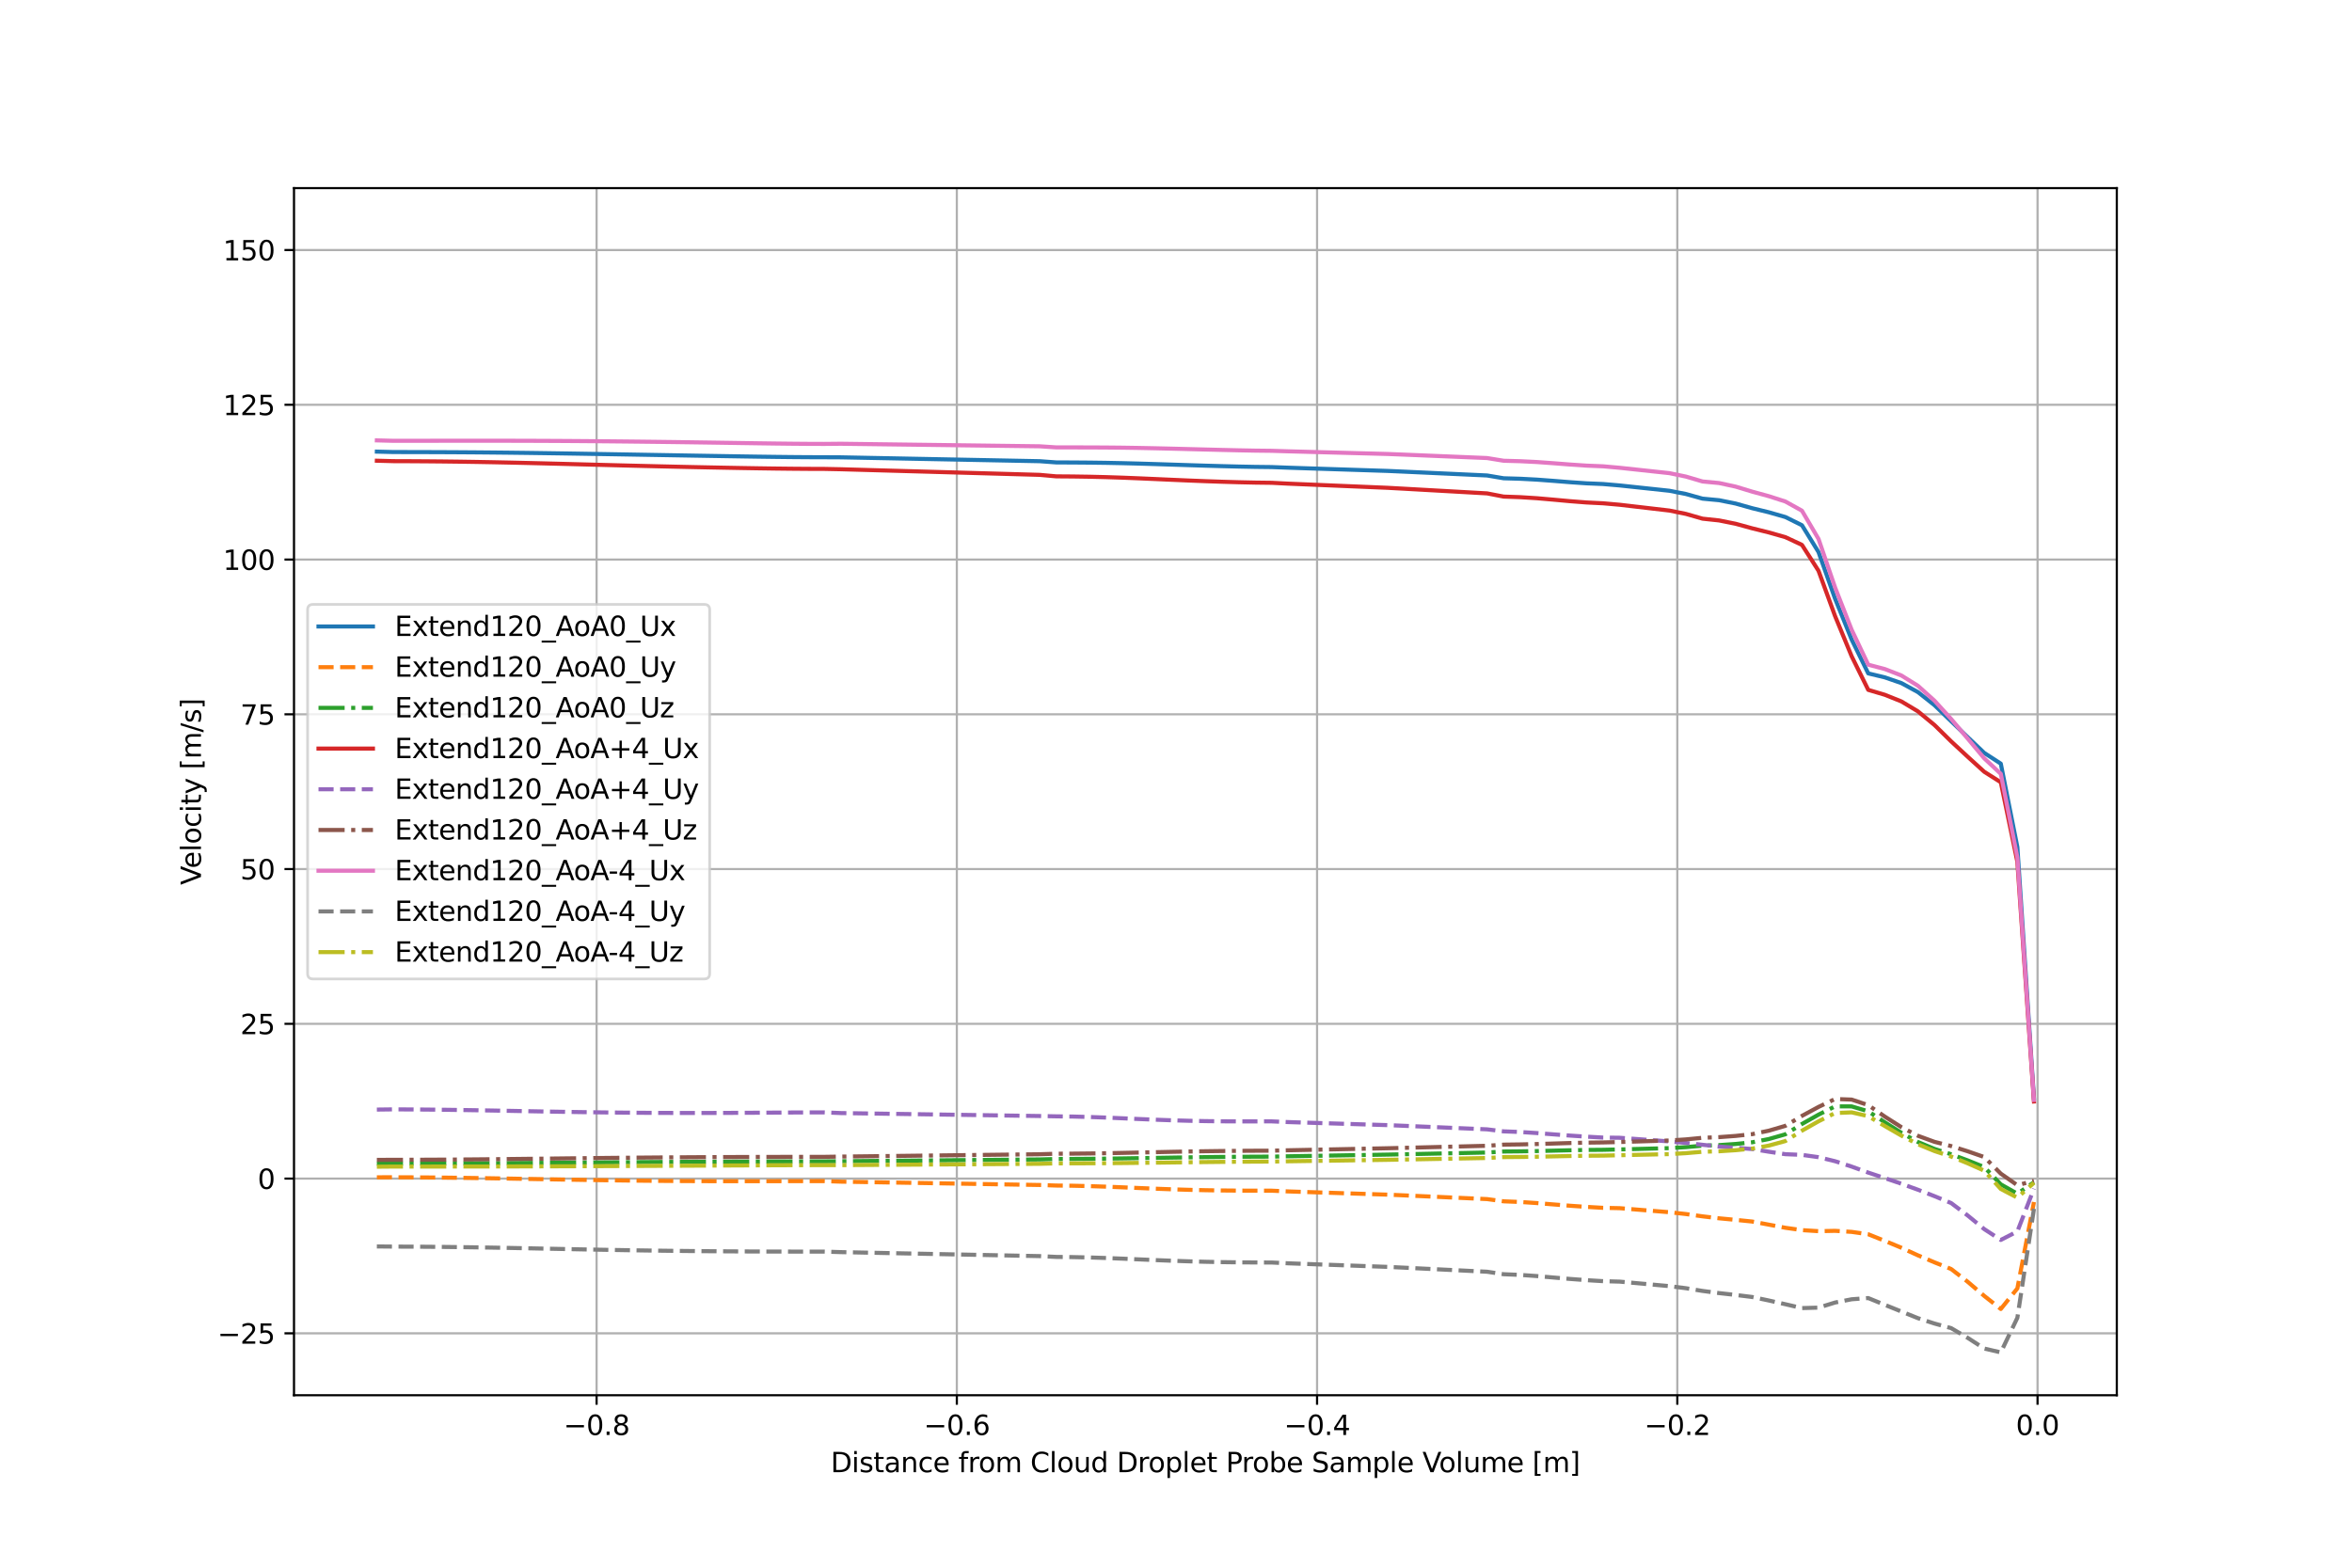<?xml version="1.0" encoding="utf-8" standalone="no"?>
<!DOCTYPE svg PUBLIC "-//W3C//DTD SVG 1.1//EN"
  "http://www.w3.org/Graphics/SVG/1.1/DTD/svg11.dtd">
<svg xmlns:xlink="http://www.w3.org/1999/xlink" width="864pt" height="576pt" viewBox="0 0 864 576" xmlns="http://www.w3.org/2000/svg" version="1.1">
 <defs>
  <style type="text/css">*{stroke-linejoin: round; stroke-linecap: butt}</style>
 </defs>
 <g id="figure_1">
  <g id="patch_1">
   <path d="M 0 576 
L 864 576 
L 864 0 
L 0 0 
z
" style="fill: #ffffff"/>
  </g>
  <g id="axes_1">
   <g id="patch_2">
    <path d="M 108 512.64 
L 777.6 512.64 
L 777.6 69.12 
L 108 69.12 
z
" style="fill: #ffffff"/>
   </g>
   <g id="matplotlib.axis_1">
    <g id="xtick_1">
     <g id="line2d_1">
      <path d="M 219.159 512.64 
L 219.159 69.12 
" clip-path="url(#p40cbc9aa6d)" style="fill: none; stroke: #b0b0b0; stroke-width: 0.8; stroke-linecap: square"/>
     </g>
     <g id="line2d_2">
      <defs>
       <path id="m7622309b55" d="M 0 0 
L 0 3.5 
" style="stroke: #000000; stroke-width: 0.8"/>
      </defs>
      <g>
       <use xlink:href="#m7622309b55" x="219.159" y="512.64" style="stroke: #000000; stroke-width: 0.8"/>
      </g>
     </g>
     <g id="text_1">
      <!-- −0.8 -->
      <g transform="translate(207.017 527.238) scale(0.1 -0.1)">
       <defs>
        <path id="DejaVuSans-2212" d="M 678 2272 
L 4684 2272 
L 4684 1741 
L 678 1741 
L 678 2272 
z
" transform="scale(0.016)"/>
        <path id="DejaVuSans-30" d="M 2034 4250 
Q 1547 4250 1301 3770 
Q 1056 3291 1056 2328 
Q 1056 1369 1301 889 
Q 1547 409 2034 409 
Q 2525 409 2770 889 
Q 3016 1369 3016 2328 
Q 3016 3291 2770 3770 
Q 2525 4250 2034 4250 
z
M 2034 4750 
Q 2819 4750 3233 4129 
Q 3647 3509 3647 2328 
Q 3647 1150 3233 529 
Q 2819 -91 2034 -91 
Q 1250 -91 836 529 
Q 422 1150 422 2328 
Q 422 3509 836 4129 
Q 1250 4750 2034 4750 
z
" transform="scale(0.016)"/>
        <path id="DejaVuSans-2e" d="M 684 794 
L 1344 794 
L 1344 0 
L 684 0 
L 684 794 
z
" transform="scale(0.016)"/>
        <path id="DejaVuSans-38" d="M 2034 2216 
Q 1584 2216 1326 1975 
Q 1069 1734 1069 1313 
Q 1069 891 1326 650 
Q 1584 409 2034 409 
Q 2484 409 2743 651 
Q 3003 894 3003 1313 
Q 3003 1734 2745 1975 
Q 2488 2216 2034 2216 
z
M 1403 2484 
Q 997 2584 770 2862 
Q 544 3141 544 3541 
Q 544 4100 942 4425 
Q 1341 4750 2034 4750 
Q 2731 4750 3128 4425 
Q 3525 4100 3525 3541 
Q 3525 3141 3298 2862 
Q 3072 2584 2669 2484 
Q 3125 2378 3379 2068 
Q 3634 1759 3634 1313 
Q 3634 634 3220 271 
Q 2806 -91 2034 -91 
Q 1263 -91 848 271 
Q 434 634 434 1313 
Q 434 1759 690 2068 
Q 947 2378 1403 2484 
z
M 1172 3481 
Q 1172 3119 1398 2916 
Q 1625 2713 2034 2713 
Q 2441 2713 2670 2916 
Q 2900 3119 2900 3481 
Q 2900 3844 2670 4047 
Q 2441 4250 2034 4250 
Q 1625 4250 1398 4047 
Q 1172 3844 1172 3481 
z
" transform="scale(0.016)"/>
       </defs>
       <use xlink:href="#DejaVuSans-2212"/>
       <use xlink:href="#DejaVuSans-30" x="83.789"/>
       <use xlink:href="#DejaVuSans-2e" x="147.412"/>
       <use xlink:href="#DejaVuSans-38" x="179.199"/>
      </g>
     </g>
    </g>
    <g id="xtick_2">
     <g id="line2d_3">
      <path d="M 351.491 512.64 
L 351.491 69.12 
" clip-path="url(#p40cbc9aa6d)" style="fill: none; stroke: #b0b0b0; stroke-width: 0.8; stroke-linecap: square"/>
     </g>
     <g id="line2d_4">
      <g>
       <use xlink:href="#m7622309b55" x="351.491" y="512.64" style="stroke: #000000; stroke-width: 0.8"/>
      </g>
     </g>
     <g id="text_2">
      <!-- −0.6 -->
      <g transform="translate(339.349 527.238) scale(0.1 -0.1)">
       <defs>
        <path id="DejaVuSans-36" d="M 2113 2584 
Q 1688 2584 1439 2293 
Q 1191 2003 1191 1497 
Q 1191 994 1439 701 
Q 1688 409 2113 409 
Q 2538 409 2786 701 
Q 3034 994 3034 1497 
Q 3034 2003 2786 2293 
Q 2538 2584 2113 2584 
z
M 3366 4563 
L 3366 3988 
Q 3128 4100 2886 4159 
Q 2644 4219 2406 4219 
Q 1781 4219 1451 3797 
Q 1122 3375 1075 2522 
Q 1259 2794 1537 2939 
Q 1816 3084 2150 3084 
Q 2853 3084 3261 2657 
Q 3669 2231 3669 1497 
Q 3669 778 3244 343 
Q 2819 -91 2113 -91 
Q 1303 -91 875 529 
Q 447 1150 447 2328 
Q 447 3434 972 4092 
Q 1497 4750 2381 4750 
Q 2619 4750 2861 4703 
Q 3103 4656 3366 4563 
z
" transform="scale(0.016)"/>
       </defs>
       <use xlink:href="#DejaVuSans-2212"/>
       <use xlink:href="#DejaVuSans-30" x="83.789"/>
       <use xlink:href="#DejaVuSans-2e" x="147.412"/>
       <use xlink:href="#DejaVuSans-36" x="179.199"/>
      </g>
     </g>
    </g>
    <g id="xtick_3">
     <g id="line2d_5">
      <path d="M 483.823 512.64 
L 483.823 69.12 
" clip-path="url(#p40cbc9aa6d)" style="fill: none; stroke: #b0b0b0; stroke-width: 0.8; stroke-linecap: square"/>
     </g>
     <g id="line2d_6">
      <g>
       <use xlink:href="#m7622309b55" x="483.823" y="512.64" style="stroke: #000000; stroke-width: 0.8"/>
      </g>
     </g>
     <g id="text_3">
      <!-- −0.4 -->
      <g transform="translate(471.681 527.238) scale(0.1 -0.1)">
       <defs>
        <path id="DejaVuSans-34" d="M 2419 4116 
L 825 1625 
L 2419 1625 
L 2419 4116 
z
M 2253 4666 
L 3047 4666 
L 3047 1625 
L 3713 1625 
L 3713 1100 
L 3047 1100 
L 3047 0 
L 2419 0 
L 2419 1100 
L 313 1100 
L 313 1709 
L 2253 4666 
z
" transform="scale(0.016)"/>
       </defs>
       <use xlink:href="#DejaVuSans-2212"/>
       <use xlink:href="#DejaVuSans-30" x="83.789"/>
       <use xlink:href="#DejaVuSans-2e" x="147.412"/>
       <use xlink:href="#DejaVuSans-34" x="179.199"/>
      </g>
     </g>
    </g>
    <g id="xtick_4">
     <g id="line2d_7">
      <path d="M 616.155 512.64 
L 616.155 69.12 
" clip-path="url(#p40cbc9aa6d)" style="fill: none; stroke: #b0b0b0; stroke-width: 0.8; stroke-linecap: square"/>
     </g>
     <g id="line2d_8">
      <g>
       <use xlink:href="#m7622309b55" x="616.155" y="512.64" style="stroke: #000000; stroke-width: 0.8"/>
      </g>
     </g>
     <g id="text_4">
      <!-- −0.2 -->
      <g transform="translate(604.013 527.238) scale(0.1 -0.1)">
       <defs>
        <path id="DejaVuSans-32" d="M 1228 531 
L 3431 531 
L 3431 0 
L 469 0 
L 469 531 
Q 828 903 1448 1529 
Q 2069 2156 2228 2338 
Q 2531 2678 2651 2914 
Q 2772 3150 2772 3378 
Q 2772 3750 2511 3984 
Q 2250 4219 1831 4219 
Q 1534 4219 1204 4116 
Q 875 4013 500 3803 
L 500 4441 
Q 881 4594 1212 4672 
Q 1544 4750 1819 4750 
Q 2544 4750 2975 4387 
Q 3406 4025 3406 3419 
Q 3406 3131 3298 2873 
Q 3191 2616 2906 2266 
Q 2828 2175 2409 1742 
Q 1991 1309 1228 531 
z
" transform="scale(0.016)"/>
       </defs>
       <use xlink:href="#DejaVuSans-2212"/>
       <use xlink:href="#DejaVuSans-30" x="83.789"/>
       <use xlink:href="#DejaVuSans-2e" x="147.412"/>
       <use xlink:href="#DejaVuSans-32" x="179.199"/>
      </g>
     </g>
    </g>
    <g id="xtick_5">
     <g id="line2d_9">
      <path d="M 748.487 512.64 
L 748.487 69.12 
" clip-path="url(#p40cbc9aa6d)" style="fill: none; stroke: #b0b0b0; stroke-width: 0.8; stroke-linecap: square"/>
     </g>
     <g id="line2d_10">
      <g>
       <use xlink:href="#m7622309b55" x="748.487" y="512.64" style="stroke: #000000; stroke-width: 0.8"/>
      </g>
     </g>
     <g id="text_5">
      <!-- 0.0 -->
      <g transform="translate(740.535 527.238) scale(0.1 -0.1)">
       <use xlink:href="#DejaVuSans-30"/>
       <use xlink:href="#DejaVuSans-2e" x="63.623"/>
       <use xlink:href="#DejaVuSans-30" x="95.41"/>
      </g>
     </g>
    </g>
    <g id="text_6">
     <!-- Distance from Cloud Droplet Probe Sample Volume [m] -->
     <g transform="translate(305.148 540.917) scale(0.1 -0.1)">
      <defs>
       <path id="DejaVuSans-44" d="M 1259 4147 
L 1259 519 
L 2022 519 
Q 2988 519 3436 956 
Q 3884 1394 3884 2338 
Q 3884 3275 3436 3711 
Q 2988 4147 2022 4147 
L 1259 4147 
z
M 628 4666 
L 1925 4666 
Q 3281 4666 3915 4102 
Q 4550 3538 4550 2338 
Q 4550 1131 3912 565 
Q 3275 0 1925 0 
L 628 0 
L 628 4666 
z
" transform="scale(0.016)"/>
       <path id="DejaVuSans-69" d="M 603 3500 
L 1178 3500 
L 1178 0 
L 603 0 
L 603 3500 
z
M 603 4863 
L 1178 4863 
L 1178 4134 
L 603 4134 
L 603 4863 
z
" transform="scale(0.016)"/>
       <path id="DejaVuSans-73" d="M 2834 3397 
L 2834 2853 
Q 2591 2978 2328 3040 
Q 2066 3103 1784 3103 
Q 1356 3103 1142 2972 
Q 928 2841 928 2578 
Q 928 2378 1081 2264 
Q 1234 2150 1697 2047 
L 1894 2003 
Q 2506 1872 2764 1633 
Q 3022 1394 3022 966 
Q 3022 478 2636 193 
Q 2250 -91 1575 -91 
Q 1294 -91 989 -36 
Q 684 19 347 128 
L 347 722 
Q 666 556 975 473 
Q 1284 391 1588 391 
Q 1994 391 2212 530 
Q 2431 669 2431 922 
Q 2431 1156 2273 1281 
Q 2116 1406 1581 1522 
L 1381 1569 
Q 847 1681 609 1914 
Q 372 2147 372 2553 
Q 372 3047 722 3315 
Q 1072 3584 1716 3584 
Q 2034 3584 2315 3537 
Q 2597 3491 2834 3397 
z
" transform="scale(0.016)"/>
       <path id="DejaVuSans-74" d="M 1172 4494 
L 1172 3500 
L 2356 3500 
L 2356 3053 
L 1172 3053 
L 1172 1153 
Q 1172 725 1289 603 
Q 1406 481 1766 481 
L 2356 481 
L 2356 0 
L 1766 0 
Q 1100 0 847 248 
Q 594 497 594 1153 
L 594 3053 
L 172 3053 
L 172 3500 
L 594 3500 
L 594 4494 
L 1172 4494 
z
" transform="scale(0.016)"/>
       <path id="DejaVuSans-61" d="M 2194 1759 
Q 1497 1759 1228 1600 
Q 959 1441 959 1056 
Q 959 750 1161 570 
Q 1363 391 1709 391 
Q 2188 391 2477 730 
Q 2766 1069 2766 1631 
L 2766 1759 
L 2194 1759 
z
M 3341 1997 
L 3341 0 
L 2766 0 
L 2766 531 
Q 2569 213 2275 61 
Q 1981 -91 1556 -91 
Q 1019 -91 701 211 
Q 384 513 384 1019 
Q 384 1609 779 1909 
Q 1175 2209 1959 2209 
L 2766 2209 
L 2766 2266 
Q 2766 2663 2505 2880 
Q 2244 3097 1772 3097 
Q 1472 3097 1187 3025 
Q 903 2953 641 2809 
L 641 3341 
Q 956 3463 1253 3523 
Q 1550 3584 1831 3584 
Q 2591 3584 2966 3190 
Q 3341 2797 3341 1997 
z
" transform="scale(0.016)"/>
       <path id="DejaVuSans-6e" d="M 3513 2113 
L 3513 0 
L 2938 0 
L 2938 2094 
Q 2938 2591 2744 2837 
Q 2550 3084 2163 3084 
Q 1697 3084 1428 2787 
Q 1159 2491 1159 1978 
L 1159 0 
L 581 0 
L 581 3500 
L 1159 3500 
L 1159 2956 
Q 1366 3272 1645 3428 
Q 1925 3584 2291 3584 
Q 2894 3584 3203 3211 
Q 3513 2838 3513 2113 
z
" transform="scale(0.016)"/>
       <path id="DejaVuSans-63" d="M 3122 3366 
L 3122 2828 
Q 2878 2963 2633 3030 
Q 2388 3097 2138 3097 
Q 1578 3097 1268 2742 
Q 959 2388 959 1747 
Q 959 1106 1268 751 
Q 1578 397 2138 397 
Q 2388 397 2633 464 
Q 2878 531 3122 666 
L 3122 134 
Q 2881 22 2623 -34 
Q 2366 -91 2075 -91 
Q 1284 -91 818 406 
Q 353 903 353 1747 
Q 353 2603 823 3093 
Q 1294 3584 2113 3584 
Q 2378 3584 2631 3529 
Q 2884 3475 3122 3366 
z
" transform="scale(0.016)"/>
       <path id="DejaVuSans-65" d="M 3597 1894 
L 3597 1613 
L 953 1613 
Q 991 1019 1311 708 
Q 1631 397 2203 397 
Q 2534 397 2845 478 
Q 3156 559 3463 722 
L 3463 178 
Q 3153 47 2828 -22 
Q 2503 -91 2169 -91 
Q 1331 -91 842 396 
Q 353 884 353 1716 
Q 353 2575 817 3079 
Q 1281 3584 2069 3584 
Q 2775 3584 3186 3129 
Q 3597 2675 3597 1894 
z
M 3022 2063 
Q 3016 2534 2758 2815 
Q 2500 3097 2075 3097 
Q 1594 3097 1305 2825 
Q 1016 2553 972 2059 
L 3022 2063 
z
" transform="scale(0.016)"/>
       <path id="DejaVuSans-20" transform="scale(0.016)"/>
       <path id="DejaVuSans-66" d="M 2375 4863 
L 2375 4384 
L 1825 4384 
Q 1516 4384 1395 4259 
Q 1275 4134 1275 3809 
L 1275 3500 
L 2222 3500 
L 2222 3053 
L 1275 3053 
L 1275 0 
L 697 0 
L 697 3053 
L 147 3053 
L 147 3500 
L 697 3500 
L 697 3744 
Q 697 4328 969 4595 
Q 1241 4863 1831 4863 
L 2375 4863 
z
" transform="scale(0.016)"/>
       <path id="DejaVuSans-72" d="M 2631 2963 
Q 2534 3019 2420 3045 
Q 2306 3072 2169 3072 
Q 1681 3072 1420 2755 
Q 1159 2438 1159 1844 
L 1159 0 
L 581 0 
L 581 3500 
L 1159 3500 
L 1159 2956 
Q 1341 3275 1631 3429 
Q 1922 3584 2338 3584 
Q 2397 3584 2469 3576 
Q 2541 3569 2628 3553 
L 2631 2963 
z
" transform="scale(0.016)"/>
       <path id="DejaVuSans-6f" d="M 1959 3097 
Q 1497 3097 1228 2736 
Q 959 2375 959 1747 
Q 959 1119 1226 758 
Q 1494 397 1959 397 
Q 2419 397 2687 759 
Q 2956 1122 2956 1747 
Q 2956 2369 2687 2733 
Q 2419 3097 1959 3097 
z
M 1959 3584 
Q 2709 3584 3137 3096 
Q 3566 2609 3566 1747 
Q 3566 888 3137 398 
Q 2709 -91 1959 -91 
Q 1206 -91 779 398 
Q 353 888 353 1747 
Q 353 2609 779 3096 
Q 1206 3584 1959 3584 
z
" transform="scale(0.016)"/>
       <path id="DejaVuSans-6d" d="M 3328 2828 
Q 3544 3216 3844 3400 
Q 4144 3584 4550 3584 
Q 5097 3584 5394 3201 
Q 5691 2819 5691 2113 
L 5691 0 
L 5113 0 
L 5113 2094 
Q 5113 2597 4934 2840 
Q 4756 3084 4391 3084 
Q 3944 3084 3684 2787 
Q 3425 2491 3425 1978 
L 3425 0 
L 2847 0 
L 2847 2094 
Q 2847 2600 2669 2842 
Q 2491 3084 2119 3084 
Q 1678 3084 1418 2786 
Q 1159 2488 1159 1978 
L 1159 0 
L 581 0 
L 581 3500 
L 1159 3500 
L 1159 2956 
Q 1356 3278 1631 3431 
Q 1906 3584 2284 3584 
Q 2666 3584 2933 3390 
Q 3200 3197 3328 2828 
z
" transform="scale(0.016)"/>
       <path id="DejaVuSans-43" d="M 4122 4306 
L 4122 3641 
Q 3803 3938 3442 4084 
Q 3081 4231 2675 4231 
Q 1875 4231 1450 3742 
Q 1025 3253 1025 2328 
Q 1025 1406 1450 917 
Q 1875 428 2675 428 
Q 3081 428 3442 575 
Q 3803 722 4122 1019 
L 4122 359 
Q 3791 134 3420 21 
Q 3050 -91 2638 -91 
Q 1578 -91 968 557 
Q 359 1206 359 2328 
Q 359 3453 968 4101 
Q 1578 4750 2638 4750 
Q 3056 4750 3426 4639 
Q 3797 4528 4122 4306 
z
" transform="scale(0.016)"/>
       <path id="DejaVuSans-6c" d="M 603 4863 
L 1178 4863 
L 1178 0 
L 603 0 
L 603 4863 
z
" transform="scale(0.016)"/>
       <path id="DejaVuSans-75" d="M 544 1381 
L 544 3500 
L 1119 3500 
L 1119 1403 
Q 1119 906 1312 657 
Q 1506 409 1894 409 
Q 2359 409 2629 706 
Q 2900 1003 2900 1516 
L 2900 3500 
L 3475 3500 
L 3475 0 
L 2900 0 
L 2900 538 
Q 2691 219 2414 64 
Q 2138 -91 1772 -91 
Q 1169 -91 856 284 
Q 544 659 544 1381 
z
M 1991 3584 
L 1991 3584 
z
" transform="scale(0.016)"/>
       <path id="DejaVuSans-64" d="M 2906 2969 
L 2906 4863 
L 3481 4863 
L 3481 0 
L 2906 0 
L 2906 525 
Q 2725 213 2448 61 
Q 2172 -91 1784 -91 
Q 1150 -91 751 415 
Q 353 922 353 1747 
Q 353 2572 751 3078 
Q 1150 3584 1784 3584 
Q 2172 3584 2448 3432 
Q 2725 3281 2906 2969 
z
M 947 1747 
Q 947 1113 1208 752 
Q 1469 391 1925 391 
Q 2381 391 2643 752 
Q 2906 1113 2906 1747 
Q 2906 2381 2643 2742 
Q 2381 3103 1925 3103 
Q 1469 3103 1208 2742 
Q 947 2381 947 1747 
z
" transform="scale(0.016)"/>
       <path id="DejaVuSans-70" d="M 1159 525 
L 1159 -1331 
L 581 -1331 
L 581 3500 
L 1159 3500 
L 1159 2969 
Q 1341 3281 1617 3432 
Q 1894 3584 2278 3584 
Q 2916 3584 3314 3078 
Q 3713 2572 3713 1747 
Q 3713 922 3314 415 
Q 2916 -91 2278 -91 
Q 1894 -91 1617 61 
Q 1341 213 1159 525 
z
M 3116 1747 
Q 3116 2381 2855 2742 
Q 2594 3103 2138 3103 
Q 1681 3103 1420 2742 
Q 1159 2381 1159 1747 
Q 1159 1113 1420 752 
Q 1681 391 2138 391 
Q 2594 391 2855 752 
Q 3116 1113 3116 1747 
z
" transform="scale(0.016)"/>
       <path id="DejaVuSans-50" d="M 1259 4147 
L 1259 2394 
L 2053 2394 
Q 2494 2394 2734 2622 
Q 2975 2850 2975 3272 
Q 2975 3691 2734 3919 
Q 2494 4147 2053 4147 
L 1259 4147 
z
M 628 4666 
L 2053 4666 
Q 2838 4666 3239 4311 
Q 3641 3956 3641 3272 
Q 3641 2581 3239 2228 
Q 2838 1875 2053 1875 
L 1259 1875 
L 1259 0 
L 628 0 
L 628 4666 
z
" transform="scale(0.016)"/>
       <path id="DejaVuSans-62" d="M 3116 1747 
Q 3116 2381 2855 2742 
Q 2594 3103 2138 3103 
Q 1681 3103 1420 2742 
Q 1159 2381 1159 1747 
Q 1159 1113 1420 752 
Q 1681 391 2138 391 
Q 2594 391 2855 752 
Q 3116 1113 3116 1747 
z
M 1159 2969 
Q 1341 3281 1617 3432 
Q 1894 3584 2278 3584 
Q 2916 3584 3314 3078 
Q 3713 2572 3713 1747 
Q 3713 922 3314 415 
Q 2916 -91 2278 -91 
Q 1894 -91 1617 61 
Q 1341 213 1159 525 
L 1159 0 
L 581 0 
L 581 4863 
L 1159 4863 
L 1159 2969 
z
" transform="scale(0.016)"/>
       <path id="DejaVuSans-53" d="M 3425 4513 
L 3425 3897 
Q 3066 4069 2747 4153 
Q 2428 4238 2131 4238 
Q 1616 4238 1336 4038 
Q 1056 3838 1056 3469 
Q 1056 3159 1242 3001 
Q 1428 2844 1947 2747 
L 2328 2669 
Q 3034 2534 3370 2195 
Q 3706 1856 3706 1288 
Q 3706 609 3251 259 
Q 2797 -91 1919 -91 
Q 1588 -91 1214 -16 
Q 841 59 441 206 
L 441 856 
Q 825 641 1194 531 
Q 1563 422 1919 422 
Q 2459 422 2753 634 
Q 3047 847 3047 1241 
Q 3047 1584 2836 1778 
Q 2625 1972 2144 2069 
L 1759 2144 
Q 1053 2284 737 2584 
Q 422 2884 422 3419 
Q 422 4038 858 4394 
Q 1294 4750 2059 4750 
Q 2388 4750 2728 4690 
Q 3069 4631 3425 4513 
z
" transform="scale(0.016)"/>
       <path id="DejaVuSans-56" d="M 1831 0 
L 50 4666 
L 709 4666 
L 2188 738 
L 3669 4666 
L 4325 4666 
L 2547 0 
L 1831 0 
z
" transform="scale(0.016)"/>
       <path id="DejaVuSans-5b" d="M 550 4863 
L 1875 4863 
L 1875 4416 
L 1125 4416 
L 1125 -397 
L 1875 -397 
L 1875 -844 
L 550 -844 
L 550 4863 
z
" transform="scale(0.016)"/>
       <path id="DejaVuSans-5d" d="M 1947 4863 
L 1947 -844 
L 622 -844 
L 622 -397 
L 1369 -397 
L 1369 4416 
L 622 4416 
L 622 4863 
L 1947 4863 
z
" transform="scale(0.016)"/>
      </defs>
      <use xlink:href="#DejaVuSans-44"/>
      <use xlink:href="#DejaVuSans-69" x="77.002"/>
      <use xlink:href="#DejaVuSans-73" x="104.785"/>
      <use xlink:href="#DejaVuSans-74" x="156.885"/>
      <use xlink:href="#DejaVuSans-61" x="196.094"/>
      <use xlink:href="#DejaVuSans-6e" x="257.373"/>
      <use xlink:href="#DejaVuSans-63" x="320.752"/>
      <use xlink:href="#DejaVuSans-65" x="375.732"/>
      <use xlink:href="#DejaVuSans-20" x="437.256"/>
      <use xlink:href="#DejaVuSans-66" x="469.043"/>
      <use xlink:href="#DejaVuSans-72" x="504.248"/>
      <use xlink:href="#DejaVuSans-6f" x="543.111"/>
      <use xlink:href="#DejaVuSans-6d" x="604.293"/>
      <use xlink:href="#DejaVuSans-20" x="701.705"/>
      <use xlink:href="#DejaVuSans-43" x="733.492"/>
      <use xlink:href="#DejaVuSans-6c" x="803.316"/>
      <use xlink:href="#DejaVuSans-6f" x="831.1"/>
      <use xlink:href="#DejaVuSans-75" x="892.281"/>
      <use xlink:href="#DejaVuSans-64" x="955.66"/>
      <use xlink:href="#DejaVuSans-20" x="1019.137"/>
      <use xlink:href="#DejaVuSans-44" x="1050.924"/>
      <use xlink:href="#DejaVuSans-72" x="1127.926"/>
      <use xlink:href="#DejaVuSans-6f" x="1166.789"/>
      <use xlink:href="#DejaVuSans-70" x="1227.971"/>
      <use xlink:href="#DejaVuSans-6c" x="1291.447"/>
      <use xlink:href="#DejaVuSans-65" x="1319.23"/>
      <use xlink:href="#DejaVuSans-74" x="1380.754"/>
      <use xlink:href="#DejaVuSans-20" x="1419.963"/>
      <use xlink:href="#DejaVuSans-50" x="1451.75"/>
      <use xlink:href="#DejaVuSans-72" x="1510.303"/>
      <use xlink:href="#DejaVuSans-6f" x="1549.166"/>
      <use xlink:href="#DejaVuSans-62" x="1610.348"/>
      <use xlink:href="#DejaVuSans-65" x="1673.824"/>
      <use xlink:href="#DejaVuSans-20" x="1735.348"/>
      <use xlink:href="#DejaVuSans-53" x="1767.135"/>
      <use xlink:href="#DejaVuSans-61" x="1830.611"/>
      <use xlink:href="#DejaVuSans-6d" x="1891.891"/>
      <use xlink:href="#DejaVuSans-70" x="1989.303"/>
      <use xlink:href="#DejaVuSans-6c" x="2052.779"/>
      <use xlink:href="#DejaVuSans-65" x="2080.562"/>
      <use xlink:href="#DejaVuSans-20" x="2142.086"/>
      <use xlink:href="#DejaVuSans-56" x="2173.873"/>
      <use xlink:href="#DejaVuSans-6f" x="2234.531"/>
      <use xlink:href="#DejaVuSans-6c" x="2295.713"/>
      <use xlink:href="#DejaVuSans-75" x="2323.496"/>
      <use xlink:href="#DejaVuSans-6d" x="2386.875"/>
      <use xlink:href="#DejaVuSans-65" x="2484.287"/>
      <use xlink:href="#DejaVuSans-20" x="2545.811"/>
      <use xlink:href="#DejaVuSans-5b" x="2577.598"/>
      <use xlink:href="#DejaVuSans-6d" x="2616.611"/>
      <use xlink:href="#DejaVuSans-5d" x="2714.023"/>
     </g>
    </g>
   </g>
   <g id="matplotlib.axis_2">
    <g id="ytick_1">
     <g id="line2d_11">
      <path d="M 108 489.895 
L 777.6 489.895 
" clip-path="url(#p40cbc9aa6d)" style="fill: none; stroke: #b0b0b0; stroke-width: 0.8; stroke-linecap: square"/>
     </g>
     <g id="line2d_12">
      <defs>
       <path id="maa94d35235" d="M 0 0 
L -3.5 0 
" style="stroke: #000000; stroke-width: 0.8"/>
      </defs>
      <g>
       <use xlink:href="#maa94d35235" x="108" y="489.895" style="stroke: #000000; stroke-width: 0.8"/>
      </g>
     </g>
     <g id="text_7">
      <!-- −25 -->
      <g transform="translate(79.895 493.695) scale(0.1 -0.1)">
       <defs>
        <path id="DejaVuSans-35" d="M 691 4666 
L 3169 4666 
L 3169 4134 
L 1269 4134 
L 1269 2991 
Q 1406 3038 1543 3061 
Q 1681 3084 1819 3084 
Q 2600 3084 3056 2656 
Q 3513 2228 3513 1497 
Q 3513 744 3044 326 
Q 2575 -91 1722 -91 
Q 1428 -91 1123 -41 
Q 819 9 494 109 
L 494 744 
Q 775 591 1075 516 
Q 1375 441 1709 441 
Q 2250 441 2565 725 
Q 2881 1009 2881 1497 
Q 2881 1984 2565 2268 
Q 2250 2553 1709 2553 
Q 1456 2553 1204 2497 
Q 953 2441 691 2322 
L 691 4666 
z
" transform="scale(0.016)"/>
       </defs>
       <use xlink:href="#DejaVuSans-2212"/>
       <use xlink:href="#DejaVuSans-32" x="83.789"/>
       <use xlink:href="#DejaVuSans-35" x="147.412"/>
      </g>
     </g>
    </g>
    <g id="ytick_2">
     <g id="line2d_13">
      <path d="M 108 433.034 
L 777.6 433.034 
" clip-path="url(#p40cbc9aa6d)" style="fill: none; stroke: #b0b0b0; stroke-width: 0.8; stroke-linecap: square"/>
     </g>
     <g id="line2d_14">
      <g>
       <use xlink:href="#maa94d35235" x="108" y="433.034" style="stroke: #000000; stroke-width: 0.8"/>
      </g>
     </g>
     <g id="text_8">
      <!-- 0 -->
      <g transform="translate(94.638 436.833) scale(0.1 -0.1)">
       <use xlink:href="#DejaVuSans-30"/>
      </g>
     </g>
    </g>
    <g id="ytick_3">
     <g id="line2d_15">
      <path d="M 108 376.172 
L 777.6 376.172 
" clip-path="url(#p40cbc9aa6d)" style="fill: none; stroke: #b0b0b0; stroke-width: 0.8; stroke-linecap: square"/>
     </g>
     <g id="line2d_16">
      <g>
       <use xlink:href="#maa94d35235" x="108" y="376.172" style="stroke: #000000; stroke-width: 0.8"/>
      </g>
     </g>
     <g id="text_9">
      <!-- 25 -->
      <g transform="translate(88.275 379.972) scale(0.1 -0.1)">
       <use xlink:href="#DejaVuSans-32"/>
       <use xlink:href="#DejaVuSans-35" x="63.623"/>
      </g>
     </g>
    </g>
    <g id="ytick_4">
     <g id="line2d_17">
      <path d="M 108 319.311 
L 777.6 319.311 
" clip-path="url(#p40cbc9aa6d)" style="fill: none; stroke: #b0b0b0; stroke-width: 0.8; stroke-linecap: square"/>
     </g>
     <g id="line2d_18">
      <g>
       <use xlink:href="#maa94d35235" x="108" y="319.311" style="stroke: #000000; stroke-width: 0.8"/>
      </g>
     </g>
     <g id="text_10">
      <!-- 50 -->
      <g transform="translate(88.275 323.11) scale(0.1 -0.1)">
       <use xlink:href="#DejaVuSans-35"/>
       <use xlink:href="#DejaVuSans-30" x="63.623"/>
      </g>
     </g>
    </g>
    <g id="ytick_5">
     <g id="line2d_19">
      <path d="M 108 262.449 
L 777.6 262.449 
" clip-path="url(#p40cbc9aa6d)" style="fill: none; stroke: #b0b0b0; stroke-width: 0.8; stroke-linecap: square"/>
     </g>
     <g id="line2d_20">
      <g>
       <use xlink:href="#maa94d35235" x="108" y="262.449" style="stroke: #000000; stroke-width: 0.8"/>
      </g>
     </g>
     <g id="text_11">
      <!-- 75 -->
      <g transform="translate(88.275 266.248) scale(0.1 -0.1)">
       <defs>
        <path id="DejaVuSans-37" d="M 525 4666 
L 3525 4666 
L 3525 4397 
L 1831 0 
L 1172 0 
L 2766 4134 
L 525 4134 
L 525 4666 
z
" transform="scale(0.016)"/>
       </defs>
       <use xlink:href="#DejaVuSans-37"/>
       <use xlink:href="#DejaVuSans-35" x="63.623"/>
      </g>
     </g>
    </g>
    <g id="ytick_6">
     <g id="line2d_21">
      <path d="M 108 205.588 
L 777.6 205.588 
" clip-path="url(#p40cbc9aa6d)" style="fill: none; stroke: #b0b0b0; stroke-width: 0.8; stroke-linecap: square"/>
     </g>
     <g id="line2d_22">
      <g>
       <use xlink:href="#maa94d35235" x="108" y="205.588" style="stroke: #000000; stroke-width: 0.8"/>
      </g>
     </g>
     <g id="text_12">
      <!-- 100 -->
      <g transform="translate(81.912 209.387) scale(0.1 -0.1)">
       <defs>
        <path id="DejaVuSans-31" d="M 794 531 
L 1825 531 
L 1825 4091 
L 703 3866 
L 703 4441 
L 1819 4666 
L 2450 4666 
L 2450 531 
L 3481 531 
L 3481 0 
L 794 0 
L 794 531 
z
" transform="scale(0.016)"/>
       </defs>
       <use xlink:href="#DejaVuSans-31"/>
       <use xlink:href="#DejaVuSans-30" x="63.623"/>
       <use xlink:href="#DejaVuSans-30" x="127.246"/>
      </g>
     </g>
    </g>
    <g id="ytick_7">
     <g id="line2d_23">
      <path d="M 108 148.726 
L 777.6 148.726 
" clip-path="url(#p40cbc9aa6d)" style="fill: none; stroke: #b0b0b0; stroke-width: 0.8; stroke-linecap: square"/>
     </g>
     <g id="line2d_24">
      <g>
       <use xlink:href="#maa94d35235" x="108" y="148.726" style="stroke: #000000; stroke-width: 0.8"/>
      </g>
     </g>
     <g id="text_13">
      <!-- 125 -->
      <g transform="translate(81.912 152.525) scale(0.1 -0.1)">
       <use xlink:href="#DejaVuSans-31"/>
       <use xlink:href="#DejaVuSans-32" x="63.623"/>
       <use xlink:href="#DejaVuSans-35" x="127.246"/>
      </g>
     </g>
    </g>
    <g id="ytick_8">
     <g id="line2d_25">
      <path d="M 108 91.865 
L 777.6 91.865 
" clip-path="url(#p40cbc9aa6d)" style="fill: none; stroke: #b0b0b0; stroke-width: 0.8; stroke-linecap: square"/>
     </g>
     <g id="line2d_26">
      <g>
       <use xlink:href="#maa94d35235" x="108" y="91.865" style="stroke: #000000; stroke-width: 0.8"/>
      </g>
     </g>
     <g id="text_14">
      <!-- 150 -->
      <g transform="translate(81.912 95.664) scale(0.1 -0.1)">
       <use xlink:href="#DejaVuSans-31"/>
       <use xlink:href="#DejaVuSans-35" x="63.623"/>
       <use xlink:href="#DejaVuSans-30" x="127.246"/>
      </g>
     </g>
    </g>
    <g id="text_15">
     <!-- Velocity [m/s] -->
     <g transform="translate(73.816 325.146) rotate(-90) scale(0.1 -0.1)">
      <defs>
       <path id="DejaVuSans-79" d="M 2059 -325 
Q 1816 -950 1584 -1140 
Q 1353 -1331 966 -1331 
L 506 -1331 
L 506 -850 
L 844 -850 
Q 1081 -850 1212 -737 
Q 1344 -625 1503 -206 
L 1606 56 
L 191 3500 
L 800 3500 
L 1894 763 
L 2988 3500 
L 3597 3500 
L 2059 -325 
z
" transform="scale(0.016)"/>
       <path id="DejaVuSans-2f" d="M 1625 4666 
L 2156 4666 
L 531 -594 
L 0 -594 
L 1625 4666 
z
" transform="scale(0.016)"/>
      </defs>
      <use xlink:href="#DejaVuSans-56"/>
      <use xlink:href="#DejaVuSans-65" x="60.658"/>
      <use xlink:href="#DejaVuSans-6c" x="122.182"/>
      <use xlink:href="#DejaVuSans-6f" x="149.965"/>
      <use xlink:href="#DejaVuSans-63" x="211.146"/>
      <use xlink:href="#DejaVuSans-69" x="266.127"/>
      <use xlink:href="#DejaVuSans-74" x="293.91"/>
      <use xlink:href="#DejaVuSans-79" x="333.119"/>
      <use xlink:href="#DejaVuSans-20" x="392.299"/>
      <use xlink:href="#DejaVuSans-5b" x="424.086"/>
      <use xlink:href="#DejaVuSans-6d" x="463.1"/>
      <use xlink:href="#DejaVuSans-2f" x="560.512"/>
      <use xlink:href="#DejaVuSans-73" x="594.203"/>
      <use xlink:href="#DejaVuSans-5d" x="646.303"/>
     </g>
    </g>
   </g>
   <g id="line2d_27">
    <path d="M 138.436 165.938 
L 144.524 166.089 
L 150.611 166.098 
L 156.698 166.113 
L 162.786 166.136 
L 168.872 166.169 
L 174.96 166.212 
L 181.047 166.266 
L 187.134 166.33 
L 193.222 166.403 
L 199.309 166.486 
L 205.396 166.575 
L 211.484 166.67 
L 217.571 166.769 
L 223.658 166.872 
L 229.745 166.975 
L 235.832 167.079 
L 241.92 167.184 
L 248.007 167.288 
L 254.094 167.391 
L 260.182 167.493 
L 266.269 167.593 
L 272.356 167.691 
L 278.444 167.783 
L 284.531 167.865 
L 290.618 167.933 
L 296.705 167.98 
L 302.792 168.001 
L 308.88 168.031 
L 314.967 168.149 
L 321.054 168.268 
L 327.142 168.386 
L 333.229 168.505 
L 339.316 168.623 
L 345.404 168.742 
L 351.491 168.86 
L 357.578 168.979 
L 363.665 169.097 
L 369.753 169.216 
L 375.84 169.334 
L 381.927 169.453 
L 388.015 169.903 
L 394.102 169.927 
L 400.189 169.974 
L 406.277 170.056 
L 412.363 170.177 
L 418.451 170.334 
L 424.538 170.517 
L 430.625 170.713 
L 436.713 170.909 
L 442.8 171.097 
L 448.887 171.27 
L 454.975 171.421 
L 461.062 171.541 
L 467.149 171.611 
L 473.236 171.843 
L 479.323 172.041 
L 485.411 172.238 
L 491.498 172.436 
L 497.585 172.633 
L 503.673 172.83 
L 509.76 173.028 
L 515.847 173.298 
L 521.935 173.578 
L 528.022 173.859 
L 534.109 174.139 
L 540.196 174.419 
L 546.283 174.699 
L 552.371 175.728 
L 558.458 175.904 
L 564.545 176.223 
L 570.633 176.677 
L 576.72 177.168 
L 582.807 177.583 
L 588.895 177.84 
L 594.981 178.364 
L 601.069 179.014 
L 607.156 179.664 
L 613.243 180.315 
L 619.331 181.51 
L 625.418 183.213 
L 631.505 183.787 
L 637.593 185.016 
L 643.68 186.73 
L 649.768 188.22 
L 655.854 189.965 
L 661.942 192.981 
L 668.029 202.839 
L 674.116 219.992 
L 680.204 235.004 
L 686.291 247.418 
L 692.378 248.877 
L 698.466 250.983 
L 704.553 254.295 
L 710.64 259.108 
L 716.727 264.977 
L 722.814 270.837 
L 728.902 276.637 
L 734.989 280.583 
L 741.076 311.241 
L 747.164 403.486 
" clip-path="url(#p40cbc9aa6d)" style="fill: none; stroke: #1f77b4; stroke-width: 1.5; stroke-linecap: square"/>
   </g>
   <g id="line2d_28">
    <path d="M 138.436 432.558 
L 144.524 432.548 
L 150.611 432.573 
L 156.698 432.615 
L 162.786 432.673 
L 168.872 432.747 
L 174.96 432.834 
L 181.047 432.933 
L 187.134 433.039 
L 193.222 433.15 
L 199.309 433.261 
L 205.396 433.371 
L 211.484 433.476 
L 217.571 433.574 
L 223.658 433.664 
L 229.745 433.744 
L 235.832 433.814 
L 241.92 433.873 
L 248.007 433.92 
L 254.094 433.956 
L 260.182 433.981 
L 266.269 433.995 
L 272.356 433.999 
L 278.444 433.994 
L 284.531 433.984 
L 290.618 433.972 
L 296.705 433.961 
L 302.792 433.957 
L 308.88 434.163 
L 314.967 434.265 
L 321.054 434.367 
L 327.142 434.469 
L 333.229 434.571 
L 339.316 434.673 
L 345.404 434.775 
L 351.491 434.877 
L 357.578 434.979 
L 363.665 435.081 
L 369.753 435.184 
L 375.84 435.286 
L 381.927 435.388 
L 388.015 435.591 
L 394.102 435.662 
L 400.189 435.803 
L 406.277 436.004 
L 412.363 436.247 
L 418.451 436.505 
L 424.538 436.756 
L 430.625 436.98 
L 436.713 437.165 
L 442.8 437.306 
L 448.887 437.402 
L 454.975 437.456 
L 461.062 437.478 
L 467.149 437.485 
L 473.236 437.754 
L 479.323 437.952 
L 485.411 438.149 
L 491.498 438.347 
L 497.585 438.544 
L 503.673 438.742 
L 509.76 438.94 
L 515.847 439.204 
L 521.935 439.478 
L 528.022 439.751 
L 534.109 440.025 
L 540.196 440.298 
L 546.283 440.572 
L 552.371 441.39 
L 558.458 441.627 
L 564.545 442.031 
L 570.633 442.527 
L 576.72 443.01 
L 582.807 443.431 
L 588.895 443.784 
L 594.981 443.905 
L 601.069 444.402 
L 607.156 444.898 
L 613.243 445.394 
L 619.331 446.064 
L 625.418 446.91 
L 631.505 447.629 
L 637.593 448.201 
L 643.68 448.82 
L 649.768 449.961 
L 655.854 451.111 
L 661.942 451.974 
L 668.029 452.36 
L 674.116 452.234 
L 680.204 452.616 
L 686.291 453.484 
L 692.378 455.922 
L 698.466 458.451 
L 704.553 461.245 
L 710.64 463.814 
L 716.727 466.255 
L 722.814 470.947 
L 728.902 476.14 
L 734.989 480.949 
L 741.076 473.389 
L 747.164 441.643 
" clip-path="url(#p40cbc9aa6d)" style="fill: none; stroke-dasharray: 5.55,2.4; stroke-dashoffset: 0; stroke: #ff7f0e; stroke-width: 1.5"/>
   </g>
   <g id="line2d_29">
    <path d="M 138.436 427.528 
L 144.524 427.494 
L 150.611 427.486 
L 156.698 427.473 
L 162.786 427.455 
L 168.872 427.431 
L 174.96 427.401 
L 181.047 427.366 
L 187.134 427.328 
L 193.222 427.285 
L 199.309 427.241 
L 205.396 427.195 
L 211.484 427.149 
L 217.571 427.103 
L 223.658 427.058 
L 229.745 427.015 
L 235.832 426.974 
L 241.92 426.935 
L 248.007 426.899 
L 254.094 426.865 
L 260.182 426.834 
L 266.269 426.806 
L 272.356 426.78 
L 278.444 426.757 
L 284.531 426.738 
L 290.618 426.724 
L 296.705 426.714 
L 302.792 426.709 
L 308.88 426.658 
L 314.967 426.603 
L 321.054 426.548 
L 327.142 426.493 
L 333.229 426.438 
L 339.316 426.383 
L 345.404 426.328 
L 351.491 426.273 
L 357.578 426.218 
L 363.665 426.163 
L 369.753 426.108 
L 375.84 426.053 
L 381.927 425.998 
L 388.015 425.83 
L 394.102 425.809 
L 400.189 425.768 
L 406.277 425.704 
L 412.363 425.621 
L 418.451 425.525 
L 424.538 425.423 
L 430.625 425.323 
L 436.713 425.23 
L 442.8 425.148 
L 448.887 425.08 
L 454.975 425.024 
L 461.062 424.984 
L 467.149 424.962 
L 473.236 424.843 
L 479.323 424.739 
L 485.411 424.636 
L 491.498 424.532 
L 497.585 424.429 
L 503.673 424.325 
L 509.76 424.222 
L 515.847 424.096 
L 521.935 423.969 
L 528.022 423.841 
L 534.109 423.713 
L 540.196 423.585 
L 546.283 423.457 
L 552.371 423.092 
L 558.458 423.031 
L 564.545 422.924 
L 570.633 422.776 
L 576.72 422.627 
L 582.807 422.515 
L 588.895 422.461 
L 594.981 422.32 
L 601.069 422.162 
L 607.156 422.005 
L 613.243 421.847 
L 619.331 421.479 
L 625.418 420.937 
L 631.505 420.732 
L 637.593 420.316 
L 643.68 419.7 
L 649.768 418.504 
L 655.854 416.765 
L 661.942 412.972 
L 668.029 409.545 
L 674.116 406.502 
L 680.204 406.518 
L 686.291 408.313 
L 692.378 412.36 
L 698.466 416.208 
L 704.553 419.598 
L 710.64 422.143 
L 716.727 424.088 
L 722.814 426.348 
L 728.902 428.8 
L 734.989 435.157 
L 741.076 438.594 
L 747.164 434.377 
" clip-path="url(#p40cbc9aa6d)" style="fill: none; stroke-dasharray: 9.6,2.4,1.5,2.4; stroke-dashoffset: 0; stroke: #2ca02c; stroke-width: 1.5"/>
   </g>
   <g id="line2d_30">
    <path d="M 138.436 169.275 
L 144.524 169.436 
L 150.611 169.458 
L 156.698 169.497 
L 162.786 169.553 
L 168.872 169.627 
L 174.96 169.72 
L 181.047 169.831 
L 187.134 169.957 
L 193.222 170.095 
L 199.309 170.244 
L 205.396 170.4 
L 211.484 170.559 
L 217.571 170.72 
L 223.658 170.879 
L 229.745 171.035 
L 235.832 171.186 
L 241.92 171.332 
L 248.007 171.472 
L 254.094 171.605 
L 260.182 171.731 
L 266.269 171.85 
L 272.356 171.961 
L 278.444 172.062 
L 284.531 172.15 
L 290.618 172.22 
L 296.705 172.268 
L 302.792 172.289 
L 308.88 172.41 
L 314.967 172.582 
L 321.054 172.754 
L 327.142 172.926 
L 333.229 173.097 
L 339.316 173.269 
L 345.404 173.441 
L 351.491 173.613 
L 357.578 173.785 
L 363.665 173.956 
L 369.753 174.128 
L 375.84 174.3 
L 381.927 174.472 
L 388.015 175.021 
L 394.102 175.068 
L 400.189 175.16 
L 406.277 175.306 
L 412.363 175.507 
L 418.451 175.75 
L 424.538 176.017 
L 430.625 176.291 
L 436.713 176.554 
L 442.8 176.794 
L 448.887 177.005 
L 454.975 177.182 
L 461.062 177.316 
L 467.149 177.392 
L 473.236 177.704 
L 479.323 177.959 
L 485.411 178.214 
L 491.498 178.468 
L 497.585 178.723 
L 503.673 178.978 
L 509.76 179.233 
L 515.847 179.566 
L 521.935 179.909 
L 528.022 180.252 
L 534.109 180.595 
L 540.196 180.939 
L 546.283 181.282 
L 552.371 182.459 
L 558.458 182.671 
L 564.545 183.053 
L 570.633 183.582 
L 576.72 184.144 
L 582.807 184.618 
L 588.895 184.919 
L 594.981 185.457 
L 601.069 186.167 
L 607.156 186.877 
L 613.243 187.588 
L 619.331 188.821 
L 625.418 190.57 
L 631.505 191.22 
L 637.593 192.446 
L 643.68 194.123 
L 649.768 195.63 
L 655.854 197.362 
L 661.942 200.198 
L 668.029 209.723 
L 674.116 226.382 
L 680.204 241.141 
L 686.291 253.472 
L 692.378 255.274 
L 698.466 257.72 
L 704.553 261.373 
L 710.64 266.396 
L 716.727 272.38 
L 722.814 278.032 
L 728.902 283.563 
L 734.989 287.422 
L 741.076 316.654 
L 747.164 404.703 
" clip-path="url(#p40cbc9aa6d)" style="fill: none; stroke: #d62728; stroke-width: 1.5; stroke-linecap: square"/>
   </g>
   <g id="line2d_31">
    <path d="M 138.436 407.682 
L 144.524 407.603 
L 150.611 407.632 
L 156.698 407.68 
L 162.786 407.747 
L 168.872 407.83 
L 174.96 407.927 
L 181.047 408.033 
L 187.134 408.146 
L 193.222 408.261 
L 199.309 408.374 
L 205.396 408.481 
L 211.484 408.58 
L 217.571 408.669 
L 223.658 408.746 
L 229.745 408.81 
L 235.832 408.861 
L 241.92 408.897 
L 248.007 408.919 
L 254.094 408.928 
L 260.182 408.922 
L 266.269 408.904 
L 272.356 408.874 
L 278.444 408.836 
L 284.531 408.795 
L 290.618 408.755 
L 296.705 408.726 
L 302.792 408.713 
L 308.88 408.96 
L 314.967 409.051 
L 321.054 409.141 
L 327.142 409.232 
L 333.229 409.322 
L 339.316 409.413 
L 345.404 409.503 
L 351.491 409.594 
L 357.578 409.684 
L 363.665 409.774 
L 369.753 409.865 
L 375.84 409.955 
L 381.927 410.046 
L 388.015 410.164 
L 394.102 410.244 
L 400.189 410.401 
L 406.277 410.622 
L 412.363 410.882 
L 418.451 411.152 
L 424.538 411.405 
L 430.625 411.624 
L 436.713 411.797 
L 442.8 411.921 
L 448.887 411.995 
L 454.975 412.025 
L 461.062 412.025 
L 467.149 412.018 
L 473.236 412.277 
L 479.323 412.463 
L 485.411 412.65 
L 491.498 412.837 
L 497.585 413.023 
L 503.673 413.21 
L 509.76 413.397 
L 515.847 413.647 
L 521.935 413.906 
L 528.022 414.165 
L 534.109 414.424 
L 540.196 414.684 
L 546.283 414.943 
L 552.371 415.686 
L 558.458 415.917 
L 564.545 416.309 
L 570.633 416.782 
L 576.72 417.235 
L 582.807 417.63 
L 588.895 417.968 
L 594.981 418.039 
L 601.069 418.488 
L 607.156 418.936 
L 613.243 419.385 
L 619.331 419.941 
L 625.418 420.615 
L 631.505 421.264 
L 637.593 421.717 
L 643.68 422.181 
L 649.768 423.165 
L 655.854 424.073 
L 661.942 424.321 
L 668.029 425.17 
L 674.116 426.657 
L 680.204 428.63 
L 686.291 430.832 
L 692.378 432.86 
L 698.466 434.923 
L 704.553 437.135 
L 710.64 439.503 
L 716.727 442.016 
L 722.814 446.589 
L 728.902 451.598 
L 734.989 455.578 
L 741.076 452.45 
L 747.164 436.746 
" clip-path="url(#p40cbc9aa6d)" style="fill: none; stroke-dasharray: 5.55,2.4; stroke-dashoffset: 0; stroke: #9467bd; stroke-width: 1.5"/>
   </g>
   <g id="line2d_32">
    <path d="M 138.436 426.163 
L 144.524 426.138 
L 150.611 426.124 
L 156.698 426.101 
L 162.786 426.069 
L 168.872 426.026 
L 174.96 425.976 
L 181.047 425.917 
L 187.134 425.853 
L 193.222 425.785 
L 199.309 425.715 
L 205.396 425.644 
L 211.484 425.574 
L 217.571 425.507 
L 223.658 425.442 
L 229.745 425.382 
L 235.832 425.327 
L 241.92 425.277 
L 248.007 425.232 
L 254.094 425.192 
L 260.182 425.157 
L 266.269 425.128 
L 272.356 425.104 
L 278.444 425.084 
L 284.531 425.07 
L 290.618 425.059 
L 296.705 425.053 
L 302.792 425.05 
L 308.88 424.956 
L 314.967 424.884 
L 321.054 424.812 
L 327.142 424.74 
L 333.229 424.668 
L 339.316 424.595 
L 345.404 424.523 
L 351.491 424.451 
L 357.578 424.379 
L 363.665 424.307 
L 369.753 424.235 
L 375.84 424.162 
L 381.927 424.09 
L 388.015 423.902 
L 394.102 423.871 
L 400.189 423.808 
L 406.277 423.716 
L 412.363 423.598 
L 418.451 423.466 
L 424.538 423.331 
L 430.625 423.201 
L 436.713 423.085 
L 442.8 422.986 
L 448.887 422.906 
L 454.975 422.846 
L 461.062 422.805 
L 467.149 422.783 
L 473.236 422.633 
L 479.323 422.509 
L 485.411 422.385 
L 491.498 422.261 
L 497.585 422.136 
L 503.673 422.012 
L 509.76 421.888 
L 515.847 421.74 
L 521.935 421.589 
L 528.022 421.437 
L 534.109 421.286 
L 540.196 421.135 
L 546.283 420.983 
L 552.371 420.56 
L 558.458 420.481 
L 564.545 420.343 
L 570.633 420.159 
L 576.72 419.974 
L 582.807 419.831 
L 588.895 419.752 
L 594.981 419.605 
L 601.069 419.416 
L 607.156 419.228 
L 613.243 419.039 
L 619.331 418.635 
L 625.418 418.052 
L 631.505 417.808 
L 637.593 417.36 
L 643.68 416.709 
L 649.768 415.439 
L 655.854 413.659 
L 661.942 409.997 
L 668.029 406.705 
L 674.116 403.795 
L 680.204 404.009 
L 686.291 406.044 
L 692.378 410.259 
L 698.466 414.135 
L 704.553 417.314 
L 710.64 419.537 
L 716.727 421.086 
L 722.814 423 
L 728.902 425.116 
L 734.989 431.217 
L 741.076 435.478 
L 747.164 433.856 
" clip-path="url(#p40cbc9aa6d)" style="fill: none; stroke-dasharray: 9.6,2.4,1.5,2.4; stroke-dashoffset: 0; stroke: #8c564b; stroke-width: 1.5"/>
   </g>
   <g id="line2d_33">
    <path d="M 138.436 161.806 
L 144.524 161.964 
L 150.611 161.959 
L 156.698 161.952 
L 162.786 161.945 
L 168.872 161.938 
L 174.96 161.935 
L 181.047 161.936 
L 187.134 161.944 
L 193.222 161.959 
L 199.309 161.981 
L 205.396 162.012 
L 211.484 162.051 
L 217.571 162.098 
L 223.658 162.152 
L 229.745 162.212 
L 235.832 162.279 
L 241.92 162.351 
L 248.007 162.428 
L 254.094 162.511 
L 260.182 162.598 
L 266.269 162.688 
L 272.356 162.781 
L 278.444 162.872 
L 284.531 162.957 
L 290.618 163.029 
L 296.705 163.08 
L 302.792 163.103 
L 308.88 163.044 
L 314.967 163.122 
L 321.054 163.199 
L 327.142 163.277 
L 333.229 163.355 
L 339.316 163.433 
L 345.404 163.511 
L 351.491 163.588 
L 357.578 163.666 
L 363.665 163.744 
L 369.753 163.822 
L 375.84 163.9 
L 381.927 163.978 
L 388.015 164.379 
L 394.102 164.385 
L 400.189 164.396 
L 406.277 164.427 
L 412.363 164.488 
L 418.451 164.582 
L 424.538 164.705 
L 430.625 164.849 
L 436.713 165.004 
L 442.8 165.161 
L 448.887 165.313 
L 454.975 165.453 
L 461.062 165.57 
L 467.149 165.638 
L 473.236 165.824 
L 479.323 165.987 
L 485.411 166.15 
L 491.498 166.313 
L 497.585 166.476 
L 503.673 166.639 
L 509.76 166.802 
L 515.847 167.042 
L 521.935 167.293 
L 528.022 167.544 
L 534.109 167.794 
L 540.196 168.045 
L 546.283 168.296 
L 552.371 169.29 
L 558.458 169.456 
L 564.545 169.759 
L 570.633 170.196 
L 576.72 170.675 
L 582.807 171.081 
L 588.895 171.33 
L 594.981 171.873 
L 601.069 172.53 
L 607.156 173.187 
L 613.243 173.844 
L 619.331 175.107 
L 625.418 176.904 
L 631.505 177.479 
L 637.593 178.794 
L 643.68 180.644 
L 649.768 182.308 
L 655.854 184.265 
L 661.942 187.645 
L 668.029 198.022 
L 674.116 215.855 
L 680.204 231.392 
L 686.291 244.221 
L 692.378 245.822 
L 698.466 248.185 
L 704.553 251.979 
L 710.64 257.463 
L 716.727 264.146 
L 722.814 271.349 
L 728.902 278.622 
L 734.989 284.332 
L 741.076 315.016 
L 747.164 404.143 
" clip-path="url(#p40cbc9aa6d)" style="fill: none; stroke: #e377c2; stroke-width: 1.5; stroke-linecap: square"/>
   </g>
   <g id="line2d_34">
    <path d="M 138.436 457.966 
L 144.524 458.023 
L 150.611 458.047 
L 156.698 458.087 
L 162.786 458.143 
L 168.872 458.215 
L 174.96 458.303 
L 181.047 458.403 
L 187.134 458.514 
L 193.222 458.633 
L 199.309 458.755 
L 205.396 458.879 
L 211.484 459.001 
L 217.571 459.119 
L 223.658 459.231 
L 229.745 459.335 
L 235.832 459.431 
L 241.92 459.518 
L 248.007 459.594 
L 254.094 459.66 
L 260.182 459.716 
L 266.269 459.762 
L 272.356 459.799 
L 278.444 459.826 
L 284.531 459.845 
L 290.618 459.857 
L 296.705 459.863 
L 302.792 459.867 
L 308.88 460.055 
L 314.967 460.177 
L 321.054 460.299 
L 327.142 460.421 
L 333.229 460.543 
L 339.316 460.665 
L 345.404 460.787 
L 351.491 460.909 
L 357.578 461.031 
L 363.665 461.153 
L 369.753 461.275 
L 375.84 461.397 
L 381.927 461.519 
L 388.015 461.815 
L 394.102 461.883 
L 400.189 462.018 
L 406.277 462.215 
L 412.363 462.458 
L 418.451 462.723 
L 424.538 462.986 
L 430.625 463.229 
L 436.713 463.438 
L 442.8 463.605 
L 448.887 463.728 
L 454.975 463.809 
L 461.062 463.853 
L 467.149 463.873 
L 473.236 464.166 
L 479.323 464.385 
L 485.411 464.604 
L 491.498 464.823 
L 497.585 465.041 
L 503.673 465.26 
L 509.76 465.479 
L 515.847 465.768 
L 521.935 466.067 
L 528.022 466.366 
L 534.109 466.664 
L 540.196 466.963 
L 546.283 467.262 
L 552.371 468.175 
L 558.458 468.425 
L 564.545 468.852 
L 570.633 469.384 
L 576.72 469.905 
L 582.807 470.358 
L 588.895 470.728 
L 594.981 470.894 
L 601.069 471.446 
L 607.156 471.998 
L 613.243 472.55 
L 619.331 473.32 
L 625.418 474.314 
L 631.505 475.109 
L 637.593 475.787 
L 643.68 476.546 
L 649.768 477.829 
L 655.854 479.198 
L 661.942 480.622 
L 668.029 480.45 
L 674.116 478.574 
L 680.204 477.377 
L 686.291 476.937 
L 692.378 479.423 
L 698.466 481.874 
L 704.553 484.325 
L 710.64 486.301 
L 716.727 487.969 
L 722.814 491.545 
L 728.902 495.485 
L 734.989 496.897 
L 741.076 484.181 
L 747.164 444.134 
" clip-path="url(#p40cbc9aa6d)" style="fill: none; stroke-dasharray: 5.55,2.4; stroke-dashoffset: 0; stroke: #7f7f7f; stroke-width: 1.5"/>
   </g>
   <g id="line2d_35">
    <path d="M 138.436 428.672 
L 144.524 428.619 
L 150.611 428.618 
L 156.698 428.616 
L 162.786 428.613 
L 168.872 428.607 
L 174.96 428.599 
L 181.047 428.589 
L 187.134 428.575 
L 193.222 428.559 
L 199.309 428.54 
L 205.396 428.518 
L 211.484 428.495 
L 217.571 428.469 
L 223.658 428.442 
L 229.745 428.414 
L 235.832 428.385 
L 241.92 428.355 
L 248.007 428.325 
L 254.094 428.294 
L 260.182 428.263 
L 266.269 428.231 
L 272.356 428.201 
L 278.444 428.171 
L 284.531 428.144 
L 290.618 428.122 
L 296.705 428.106 
L 302.792 428.099 
L 308.88 428.094 
L 314.967 428.053 
L 321.054 428.012 
L 327.142 427.971 
L 333.229 427.93 
L 339.316 427.889 
L 345.404 427.848 
L 351.491 427.808 
L 357.578 427.767 
L 363.665 427.726 
L 369.753 427.685 
L 375.84 427.644 
L 381.927 427.603 
L 388.015 427.44 
L 394.102 427.429 
L 400.189 427.408 
L 406.277 427.372 
L 412.363 427.321 
L 418.451 427.257 
L 424.538 427.185 
L 430.625 427.108 
L 436.713 427.033 
L 442.8 426.963 
L 448.887 426.9 
L 454.975 426.845 
L 461.062 426.803 
L 467.149 426.779 
L 473.236 426.68 
L 479.323 426.591 
L 485.411 426.501 
L 491.498 426.412 
L 497.585 426.323 
L 503.673 426.234 
L 509.76 426.144 
L 515.847 426.035 
L 521.935 425.923 
L 528.022 425.81 
L 534.109 425.698 
L 540.196 425.586 
L 546.283 425.474 
L 552.371 425.139 
L 558.458 425.089 
L 564.545 425 
L 570.633 424.874 
L 576.72 424.741 
L 582.807 424.639 
L 588.895 424.594 
L 594.981 424.451 
L 601.069 424.315 
L 607.156 424.179 
L 613.243 424.043 
L 619.331 423.695 
L 625.418 423.179 
L 631.505 423 
L 637.593 422.607 
L 643.68 422.024 
L 649.768 420.915 
L 655.854 419.249 
L 661.942 415.432 
L 668.029 411.992 
L 674.116 408.948 
L 680.204 408.709 
L 686.291 410.102 
L 692.378 413.731 
L 698.466 417.243 
L 704.553 420.43 
L 710.64 422.929 
L 716.727 424.934 
L 722.814 427.418 
L 728.902 430.13 
L 734.989 436.856 
L 741.076 440.048 
L 747.164 434.578 
" clip-path="url(#p40cbc9aa6d)" style="fill: none; stroke-dasharray: 9.6,2.4,1.5,2.4; stroke-dashoffset: 0; stroke: #bcbd22; stroke-width: 1.5"/>
   </g>
   <g id="patch_3">
    <path d="M 108 512.64 
L 108 69.12 
" style="fill: none; stroke: #000000; stroke-width: 0.8; stroke-linejoin: miter; stroke-linecap: square"/>
   </g>
   <g id="patch_4">
    <path d="M 777.6 512.64 
L 777.6 69.12 
" style="fill: none; stroke: #000000; stroke-width: 0.8; stroke-linejoin: miter; stroke-linecap: square"/>
   </g>
   <g id="patch_5">
    <path d="M 108 512.64 
L 777.6 512.64 
" style="fill: none; stroke: #000000; stroke-width: 0.8; stroke-linejoin: miter; stroke-linecap: square"/>
   </g>
   <g id="patch_6">
    <path d="M 108 69.12 
L 777.6 69.12 
" style="fill: none; stroke: #000000; stroke-width: 0.8; stroke-linejoin: miter; stroke-linecap: square"/>
   </g>
   <g id="legend_1">
    <g id="patch_7">
     <path d="M 115 359.683 
L 258.689 359.683 
Q 260.689 359.683 260.689 357.683 
L 260.689 224.077 
Q 260.689 222.077 258.689 222.077 
L 115 222.077 
Q 113 222.077 113 224.077 
L 113 357.683 
Q 113 359.683 115 359.683 
z
" style="fill: #ffffff; opacity: 0.8; stroke: #cccccc; stroke-linejoin: miter"/>
    </g>
    <g id="line2d_36">
     <path d="M 117 230.175 
L 127 230.175 
L 137 230.175 
" style="fill: none; stroke: #1f77b4; stroke-width: 1.5; stroke-linecap: square"/>
    </g>
    <g id="text_16">
     <!-- Extend120_AoA0_Ux -->
     <g transform="translate(145 233.675) scale(0.1 -0.1)">
      <defs>
       <path id="DejaVuSans-45" d="M 628 4666 
L 3578 4666 
L 3578 4134 
L 1259 4134 
L 1259 2753 
L 3481 2753 
L 3481 2222 
L 1259 2222 
L 1259 531 
L 3634 531 
L 3634 0 
L 628 0 
L 628 4666 
z
" transform="scale(0.016)"/>
       <path id="DejaVuSans-78" d="M 3513 3500 
L 2247 1797 
L 3578 0 
L 2900 0 
L 1881 1375 
L 863 0 
L 184 0 
L 1544 1831 
L 300 3500 
L 978 3500 
L 1906 2253 
L 2834 3500 
L 3513 3500 
z
" transform="scale(0.016)"/>
       <path id="DejaVuSans-5f" d="M 3263 -1063 
L 3263 -1509 
L -63 -1509 
L -63 -1063 
L 3263 -1063 
z
" transform="scale(0.016)"/>
       <path id="DejaVuSans-41" d="M 2188 4044 
L 1331 1722 
L 3047 1722 
L 2188 4044 
z
M 1831 4666 
L 2547 4666 
L 4325 0 
L 3669 0 
L 3244 1197 
L 1141 1197 
L 716 0 
L 50 0 
L 1831 4666 
z
" transform="scale(0.016)"/>
       <path id="DejaVuSans-55" d="M 556 4666 
L 1191 4666 
L 1191 1831 
Q 1191 1081 1462 751 
Q 1734 422 2344 422 
Q 2950 422 3222 751 
Q 3494 1081 3494 1831 
L 3494 4666 
L 4128 4666 
L 4128 1753 
Q 4128 841 3676 375 
Q 3225 -91 2344 -91 
Q 1459 -91 1007 375 
Q 556 841 556 1753 
L 556 4666 
z
" transform="scale(0.016)"/>
      </defs>
      <use xlink:href="#DejaVuSans-45"/>
      <use xlink:href="#DejaVuSans-78" x="63.184"/>
      <use xlink:href="#DejaVuSans-74" x="122.363"/>
      <use xlink:href="#DejaVuSans-65" x="161.572"/>
      <use xlink:href="#DejaVuSans-6e" x="223.096"/>
      <use xlink:href="#DejaVuSans-64" x="286.475"/>
      <use xlink:href="#DejaVuSans-31" x="349.951"/>
      <use xlink:href="#DejaVuSans-32" x="413.574"/>
      <use xlink:href="#DejaVuSans-30" x="477.197"/>
      <use xlink:href="#DejaVuSans-5f" x="540.82"/>
      <use xlink:href="#DejaVuSans-41" x="590.82"/>
      <use xlink:href="#DejaVuSans-6f" x="657.479"/>
      <use xlink:href="#DejaVuSans-41" x="718.66"/>
      <use xlink:href="#DejaVuSans-30" x="787.068"/>
      <use xlink:href="#DejaVuSans-5f" x="850.691"/>
      <use xlink:href="#DejaVuSans-55" x="900.691"/>
      <use xlink:href="#DejaVuSans-78" x="973.885"/>
     </g>
    </g>
    <g id="line2d_37">
     <path d="M 117 245.132 
L 127 245.132 
L 137 245.132 
" style="fill: none; stroke-dasharray: 5.55,2.4; stroke-dashoffset: 0; stroke: #ff7f0e; stroke-width: 1.5"/>
    </g>
    <g id="text_17">
     <!-- Extend120_AoA0_Uy -->
     <g transform="translate(145 248.632) scale(0.1 -0.1)">
      <use xlink:href="#DejaVuSans-45"/>
      <use xlink:href="#DejaVuSans-78" x="63.184"/>
      <use xlink:href="#DejaVuSans-74" x="122.363"/>
      <use xlink:href="#DejaVuSans-65" x="161.572"/>
      <use xlink:href="#DejaVuSans-6e" x="223.096"/>
      <use xlink:href="#DejaVuSans-64" x="286.475"/>
      <use xlink:href="#DejaVuSans-31" x="349.951"/>
      <use xlink:href="#DejaVuSans-32" x="413.574"/>
      <use xlink:href="#DejaVuSans-30" x="477.197"/>
      <use xlink:href="#DejaVuSans-5f" x="540.82"/>
      <use xlink:href="#DejaVuSans-41" x="590.82"/>
      <use xlink:href="#DejaVuSans-6f" x="657.479"/>
      <use xlink:href="#DejaVuSans-41" x="718.66"/>
      <use xlink:href="#DejaVuSans-30" x="787.068"/>
      <use xlink:href="#DejaVuSans-5f" x="850.691"/>
      <use xlink:href="#DejaVuSans-55" x="900.691"/>
      <use xlink:href="#DejaVuSans-79" x="973.885"/>
     </g>
    </g>
    <g id="line2d_38">
     <path d="M 117 260.088 
L 127 260.088 
L 137 260.088 
" style="fill: none; stroke-dasharray: 9.6,2.4,1.5,2.4; stroke-dashoffset: 0; stroke: #2ca02c; stroke-width: 1.5"/>
    </g>
    <g id="text_18">
     <!-- Extend120_AoA0_Uz -->
     <g transform="translate(145 263.588) scale(0.1 -0.1)">
      <defs>
       <path id="DejaVuSans-7a" d="M 353 3500 
L 3084 3500 
L 3084 2975 
L 922 459 
L 3084 459 
L 3084 0 
L 275 0 
L 275 525 
L 2438 3041 
L 353 3041 
L 353 3500 
z
" transform="scale(0.016)"/>
      </defs>
      <use xlink:href="#DejaVuSans-45"/>
      <use xlink:href="#DejaVuSans-78" x="63.184"/>
      <use xlink:href="#DejaVuSans-74" x="122.363"/>
      <use xlink:href="#DejaVuSans-65" x="161.572"/>
      <use xlink:href="#DejaVuSans-6e" x="223.096"/>
      <use xlink:href="#DejaVuSans-64" x="286.475"/>
      <use xlink:href="#DejaVuSans-31" x="349.951"/>
      <use xlink:href="#DejaVuSans-32" x="413.574"/>
      <use xlink:href="#DejaVuSans-30" x="477.197"/>
      <use xlink:href="#DejaVuSans-5f" x="540.82"/>
      <use xlink:href="#DejaVuSans-41" x="590.82"/>
      <use xlink:href="#DejaVuSans-6f" x="657.479"/>
      <use xlink:href="#DejaVuSans-41" x="718.66"/>
      <use xlink:href="#DejaVuSans-30" x="787.068"/>
      <use xlink:href="#DejaVuSans-5f" x="850.691"/>
      <use xlink:href="#DejaVuSans-55" x="900.691"/>
      <use xlink:href="#DejaVuSans-7a" x="973.885"/>
     </g>
    </g>
    <g id="line2d_39">
     <path d="M 117 275.044 
L 127 275.044 
L 137 275.044 
" style="fill: none; stroke: #d62728; stroke-width: 1.5; stroke-linecap: square"/>
    </g>
    <g id="text_19">
     <!-- Extend120_AoA+4_Ux -->
     <g transform="translate(145 278.544) scale(0.1 -0.1)">
      <defs>
       <path id="DejaVuSans-2b" d="M 2944 4013 
L 2944 2272 
L 4684 2272 
L 4684 1741 
L 2944 1741 
L 2944 0 
L 2419 0 
L 2419 1741 
L 678 1741 
L 678 2272 
L 2419 2272 
L 2419 4013 
L 2944 4013 
z
" transform="scale(0.016)"/>
      </defs>
      <use xlink:href="#DejaVuSans-45"/>
      <use xlink:href="#DejaVuSans-78" x="63.184"/>
      <use xlink:href="#DejaVuSans-74" x="122.363"/>
      <use xlink:href="#DejaVuSans-65" x="161.572"/>
      <use xlink:href="#DejaVuSans-6e" x="223.096"/>
      <use xlink:href="#DejaVuSans-64" x="286.475"/>
      <use xlink:href="#DejaVuSans-31" x="349.951"/>
      <use xlink:href="#DejaVuSans-32" x="413.574"/>
      <use xlink:href="#DejaVuSans-30" x="477.197"/>
      <use xlink:href="#DejaVuSans-5f" x="540.82"/>
      <use xlink:href="#DejaVuSans-41" x="590.82"/>
      <use xlink:href="#DejaVuSans-6f" x="657.479"/>
      <use xlink:href="#DejaVuSans-41" x="718.66"/>
      <use xlink:href="#DejaVuSans-2b" x="787.068"/>
      <use xlink:href="#DejaVuSans-34" x="870.857"/>
      <use xlink:href="#DejaVuSans-5f" x="934.48"/>
      <use xlink:href="#DejaVuSans-55" x="984.48"/>
      <use xlink:href="#DejaVuSans-78" x="1057.674"/>
     </g>
    </g>
    <g id="line2d_40">
     <path d="M 117 290 
L 127 290 
L 137 290 
" style="fill: none; stroke-dasharray: 5.55,2.4; stroke-dashoffset: 0; stroke: #9467bd; stroke-width: 1.5"/>
    </g>
    <g id="text_20">
     <!-- Extend120_AoA+4_Uy -->
     <g transform="translate(145 293.5) scale(0.1 -0.1)">
      <use xlink:href="#DejaVuSans-45"/>
      <use xlink:href="#DejaVuSans-78" x="63.184"/>
      <use xlink:href="#DejaVuSans-74" x="122.363"/>
      <use xlink:href="#DejaVuSans-65" x="161.572"/>
      <use xlink:href="#DejaVuSans-6e" x="223.096"/>
      <use xlink:href="#DejaVuSans-64" x="286.475"/>
      <use xlink:href="#DejaVuSans-31" x="349.951"/>
      <use xlink:href="#DejaVuSans-32" x="413.574"/>
      <use xlink:href="#DejaVuSans-30" x="477.197"/>
      <use xlink:href="#DejaVuSans-5f" x="540.82"/>
      <use xlink:href="#DejaVuSans-41" x="590.82"/>
      <use xlink:href="#DejaVuSans-6f" x="657.479"/>
      <use xlink:href="#DejaVuSans-41" x="718.66"/>
      <use xlink:href="#DejaVuSans-2b" x="787.068"/>
      <use xlink:href="#DejaVuSans-34" x="870.857"/>
      <use xlink:href="#DejaVuSans-5f" x="934.48"/>
      <use xlink:href="#DejaVuSans-55" x="984.48"/>
      <use xlink:href="#DejaVuSans-79" x="1057.674"/>
     </g>
    </g>
    <g id="line2d_41">
     <path d="M 117 304.957 
L 127 304.957 
L 137 304.957 
" style="fill: none; stroke-dasharray: 9.6,2.4,1.5,2.4; stroke-dashoffset: 0; stroke: #8c564b; stroke-width: 1.5"/>
    </g>
    <g id="text_21">
     <!-- Extend120_AoA+4_Uz -->
     <g transform="translate(145 308.457) scale(0.1 -0.1)">
      <use xlink:href="#DejaVuSans-45"/>
      <use xlink:href="#DejaVuSans-78" x="63.184"/>
      <use xlink:href="#DejaVuSans-74" x="122.363"/>
      <use xlink:href="#DejaVuSans-65" x="161.572"/>
      <use xlink:href="#DejaVuSans-6e" x="223.096"/>
      <use xlink:href="#DejaVuSans-64" x="286.475"/>
      <use xlink:href="#DejaVuSans-31" x="349.951"/>
      <use xlink:href="#DejaVuSans-32" x="413.574"/>
      <use xlink:href="#DejaVuSans-30" x="477.197"/>
      <use xlink:href="#DejaVuSans-5f" x="540.82"/>
      <use xlink:href="#DejaVuSans-41" x="590.82"/>
      <use xlink:href="#DejaVuSans-6f" x="657.479"/>
      <use xlink:href="#DejaVuSans-41" x="718.66"/>
      <use xlink:href="#DejaVuSans-2b" x="787.068"/>
      <use xlink:href="#DejaVuSans-34" x="870.857"/>
      <use xlink:href="#DejaVuSans-5f" x="934.48"/>
      <use xlink:href="#DejaVuSans-55" x="984.48"/>
      <use xlink:href="#DejaVuSans-7a" x="1057.674"/>
     </g>
    </g>
    <g id="line2d_42">
     <path d="M 117 319.913 
L 127 319.913 
L 137 319.913 
" style="fill: none; stroke: #e377c2; stroke-width: 1.5; stroke-linecap: square"/>
    </g>
    <g id="text_22">
     <!-- Extend120_AoA-4_Ux -->
     <g transform="translate(145 323.413) scale(0.1 -0.1)">
      <defs>
       <path id="DejaVuSans-2d" d="M 313 2009 
L 1997 2009 
L 1997 1497 
L 313 1497 
L 313 2009 
z
" transform="scale(0.016)"/>
      </defs>
      <use xlink:href="#DejaVuSans-45"/>
      <use xlink:href="#DejaVuSans-78" x="63.184"/>
      <use xlink:href="#DejaVuSans-74" x="122.363"/>
      <use xlink:href="#DejaVuSans-65" x="161.572"/>
      <use xlink:href="#DejaVuSans-6e" x="223.096"/>
      <use xlink:href="#DejaVuSans-64" x="286.475"/>
      <use xlink:href="#DejaVuSans-31" x="349.951"/>
      <use xlink:href="#DejaVuSans-32" x="413.574"/>
      <use xlink:href="#DejaVuSans-30" x="477.197"/>
      <use xlink:href="#DejaVuSans-5f" x="540.82"/>
      <use xlink:href="#DejaVuSans-41" x="590.82"/>
      <use xlink:href="#DejaVuSans-6f" x="657.479"/>
      <use xlink:href="#DejaVuSans-41" x="718.66"/>
      <use xlink:href="#DejaVuSans-2d" x="784.818"/>
      <use xlink:href="#DejaVuSans-34" x="820.902"/>
      <use xlink:href="#DejaVuSans-5f" x="884.525"/>
      <use xlink:href="#DejaVuSans-55" x="934.525"/>
      <use xlink:href="#DejaVuSans-78" x="1007.719"/>
     </g>
    </g>
    <g id="line2d_43">
     <path d="M 117 334.869 
L 127 334.869 
L 137 334.869 
" style="fill: none; stroke-dasharray: 5.55,2.4; stroke-dashoffset: 0; stroke: #7f7f7f; stroke-width: 1.5"/>
    </g>
    <g id="text_23">
     <!-- Extend120_AoA-4_Uy -->
     <g transform="translate(145 338.369) scale(0.1 -0.1)">
      <use xlink:href="#DejaVuSans-45"/>
      <use xlink:href="#DejaVuSans-78" x="63.184"/>
      <use xlink:href="#DejaVuSans-74" x="122.363"/>
      <use xlink:href="#DejaVuSans-65" x="161.572"/>
      <use xlink:href="#DejaVuSans-6e" x="223.096"/>
      <use xlink:href="#DejaVuSans-64" x="286.475"/>
      <use xlink:href="#DejaVuSans-31" x="349.951"/>
      <use xlink:href="#DejaVuSans-32" x="413.574"/>
      <use xlink:href="#DejaVuSans-30" x="477.197"/>
      <use xlink:href="#DejaVuSans-5f" x="540.82"/>
      <use xlink:href="#DejaVuSans-41" x="590.82"/>
      <use xlink:href="#DejaVuSans-6f" x="657.479"/>
      <use xlink:href="#DejaVuSans-41" x="718.66"/>
      <use xlink:href="#DejaVuSans-2d" x="784.818"/>
      <use xlink:href="#DejaVuSans-34" x="820.902"/>
      <use xlink:href="#DejaVuSans-5f" x="884.525"/>
      <use xlink:href="#DejaVuSans-55" x="934.525"/>
      <use xlink:href="#DejaVuSans-79" x="1007.719"/>
     </g>
    </g>
    <g id="line2d_44">
     <path d="M 117 349.825 
L 127 349.825 
L 137 349.825 
" style="fill: none; stroke-dasharray: 9.6,2.4,1.5,2.4; stroke-dashoffset: 0; stroke: #bcbd22; stroke-width: 1.5"/>
    </g>
    <g id="text_24">
     <!-- Extend120_AoA-4_Uz -->
     <g transform="translate(145 353.325) scale(0.1 -0.1)">
      <use xlink:href="#DejaVuSans-45"/>
      <use xlink:href="#DejaVuSans-78" x="63.184"/>
      <use xlink:href="#DejaVuSans-74" x="122.363"/>
      <use xlink:href="#DejaVuSans-65" x="161.572"/>
      <use xlink:href="#DejaVuSans-6e" x="223.096"/>
      <use xlink:href="#DejaVuSans-64" x="286.475"/>
      <use xlink:href="#DejaVuSans-31" x="349.951"/>
      <use xlink:href="#DejaVuSans-32" x="413.574"/>
      <use xlink:href="#DejaVuSans-30" x="477.197"/>
      <use xlink:href="#DejaVuSans-5f" x="540.82"/>
      <use xlink:href="#DejaVuSans-41" x="590.82"/>
      <use xlink:href="#DejaVuSans-6f" x="657.479"/>
      <use xlink:href="#DejaVuSans-41" x="718.66"/>
      <use xlink:href="#DejaVuSans-2d" x="784.818"/>
      <use xlink:href="#DejaVuSans-34" x="820.902"/>
      <use xlink:href="#DejaVuSans-5f" x="884.525"/>
      <use xlink:href="#DejaVuSans-55" x="934.525"/>
      <use xlink:href="#DejaVuSans-7a" x="1007.719"/>
     </g>
    </g>
   </g>
  </g>
 </g>
 <defs>
  <clipPath id="p40cbc9aa6d">
   <rect x="108" y="69.12" width="669.6" height="443.52"/>
  </clipPath>
 </defs>
</svg>
